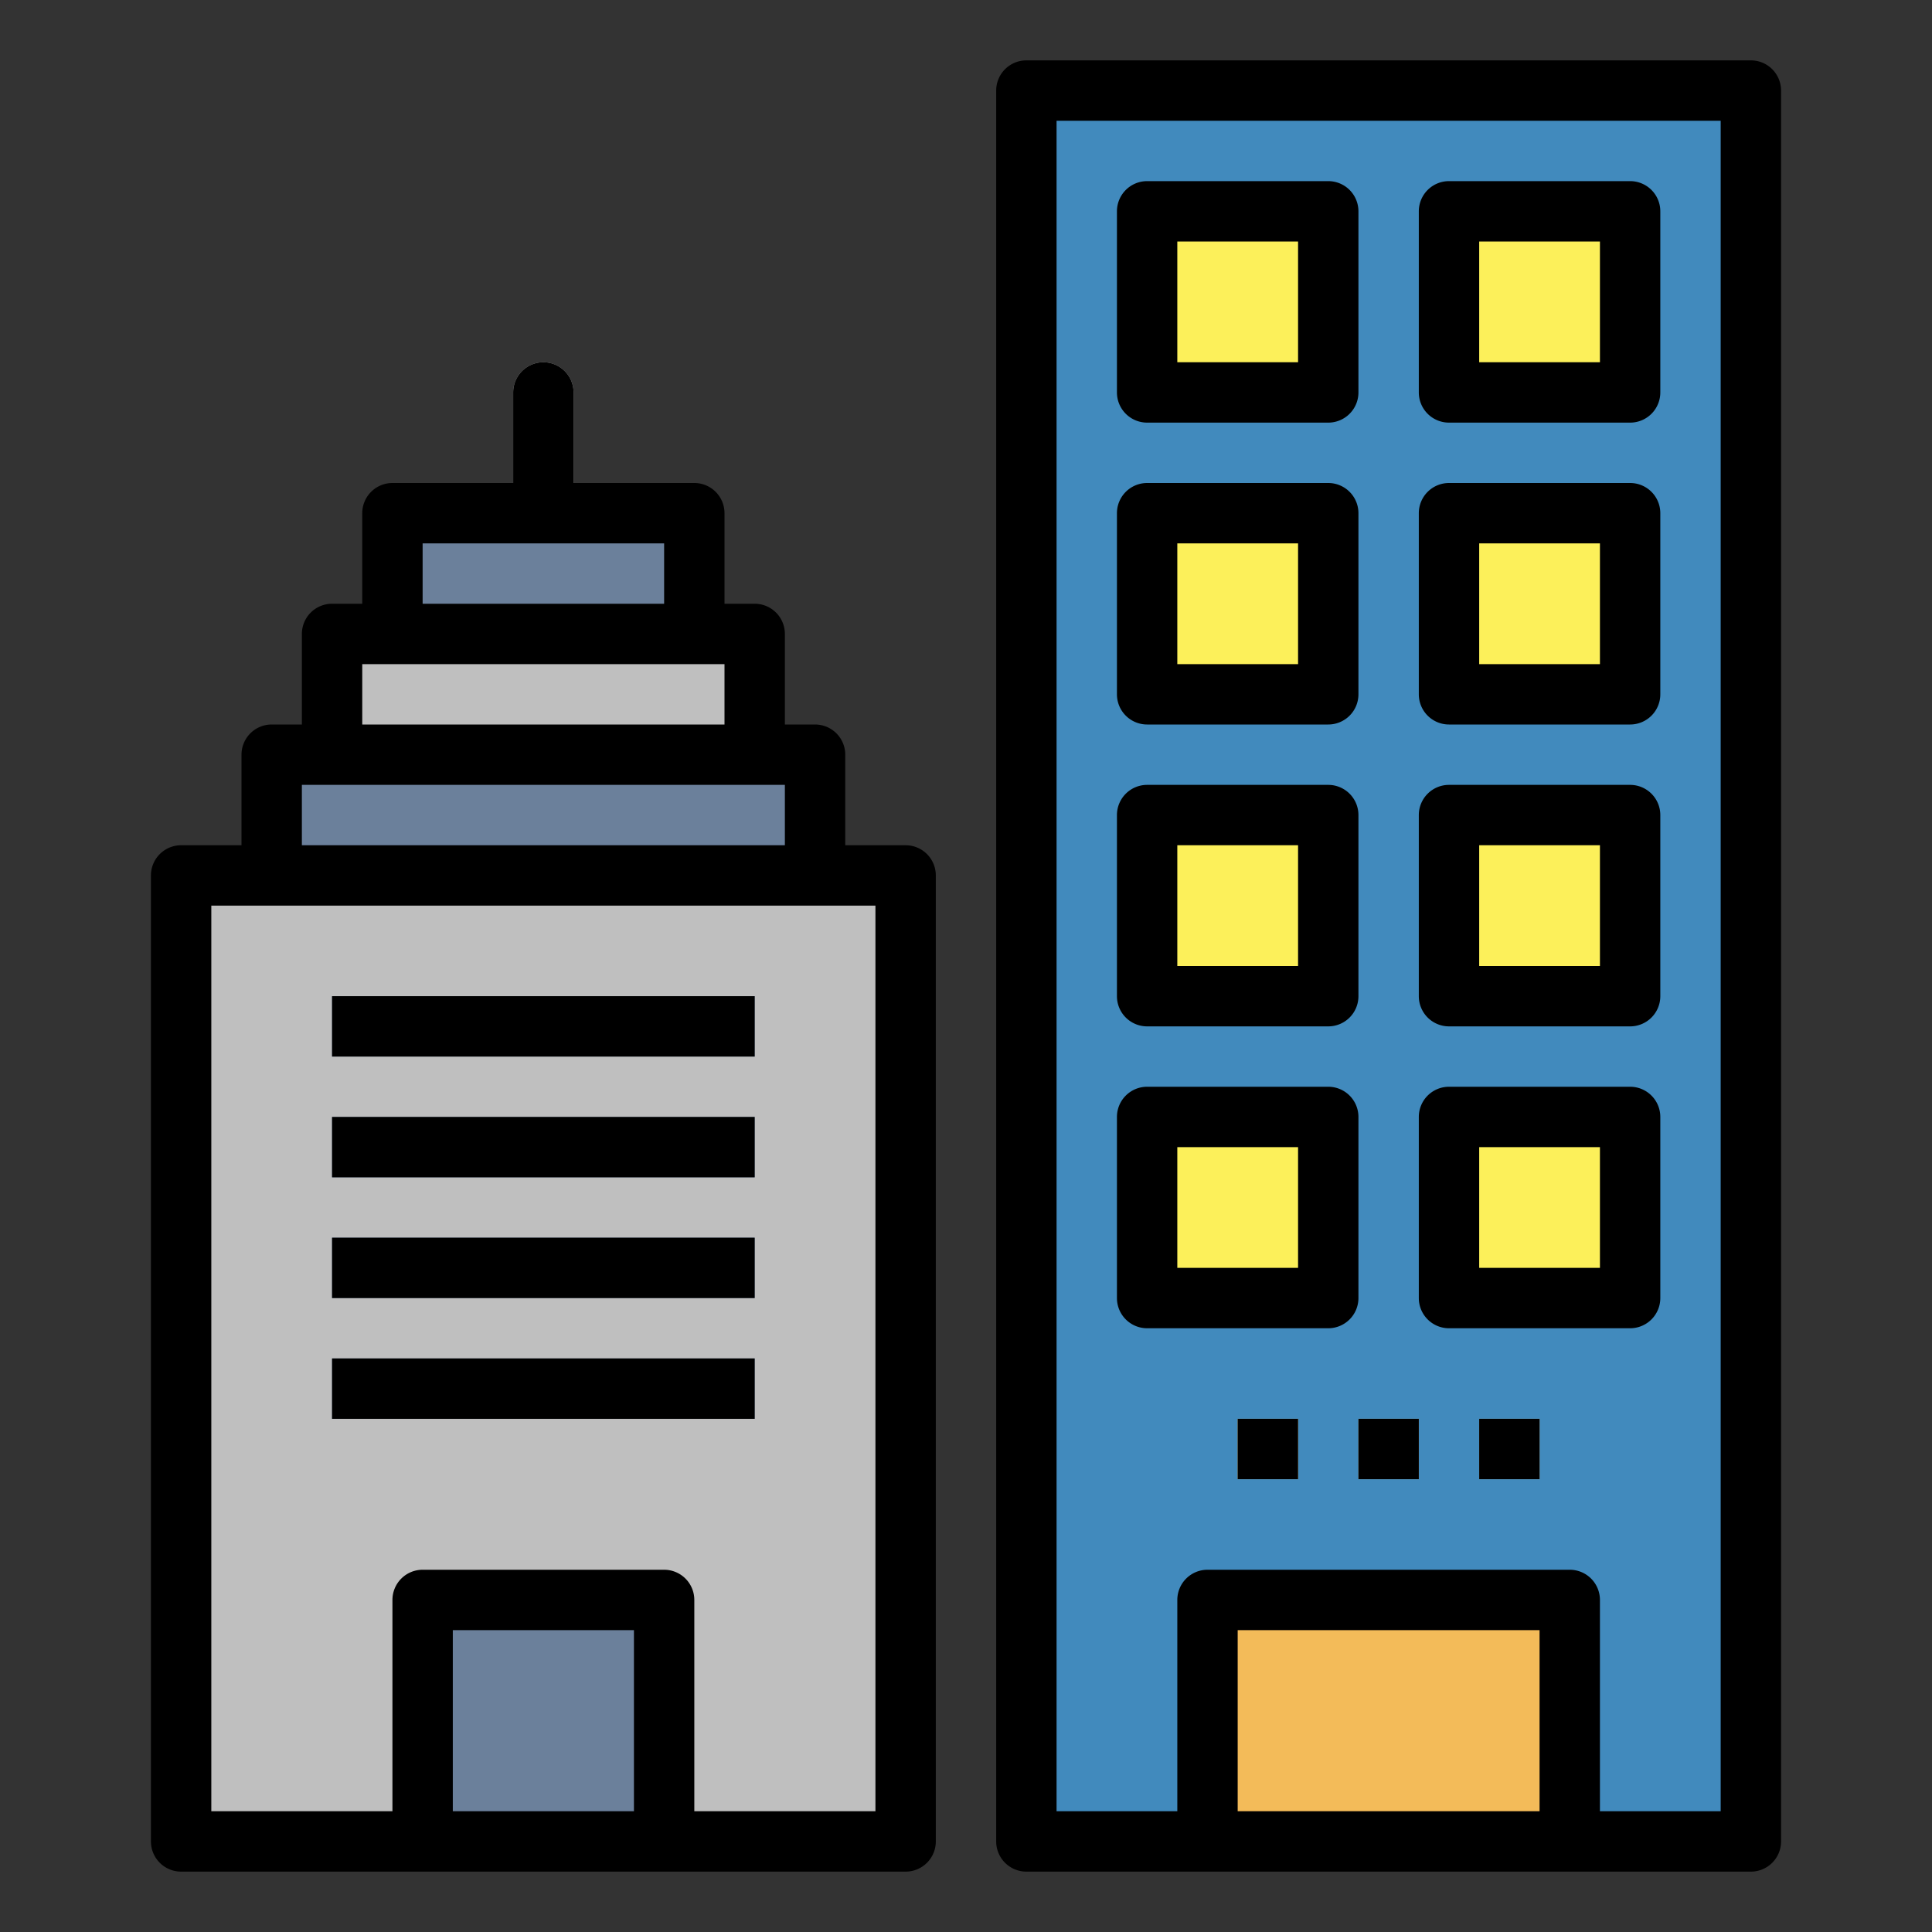 <?xml version="1.0"?>
<svg xmlns="http://www.w3.org/2000/svg" viewBox="0 0 64 64" width="512" height="512"><rect x="0" y="0" width="64" height="64" fill="#333333" stroke="none"/><g id="Filled_outline" data-name="Filled outline"><path d="M18,18a1,1,0,0,1-1-1V13a1,1,0,0,1,2,0v4A1,1,0,0,1,18,18Z" style="fill:#bfbfbf"/><rect x="34" y="3" width="24" height="58" style="fill:#418abd"/><rect x="6" y="29" width="24" height="32" style="fill:#bfbfbf"/><rect x="9" y="25" width="18" height="4" style="fill:#6b809b"/><rect x="11" y="21" width="14" height="4" style="fill:#bfbfbf"/><rect x="13" y="17" width="10" height="4" style="fill:#6b809b"/><rect x="14" y="53" width="8" height="8" style="fill:#6b809b"/><rect x="11" y="33" width="14" height="2" style="fill:#6b809b"/><rect x="11" y="37" width="14" height="2" style="fill:#6b809b"/><rect x="11" y="41" width="14" height="2" style="fill:#6b809b"/><rect x="11" y="45" width="14" height="2" style="fill:#6b809b"/><rect x="40" y="53" width="12" height="8" style="fill:#f3bb59"/><rect x="38" y="7" width="6" height="6" style="fill:#fcf05a"/><rect x="48" y="7" width="6" height="6" style="fill:#fcf05a"/><rect x="38" y="17" width="6" height="6" style="fill:#fcf05a"/><rect x="48" y="17" width="6" height="6" style="fill:#fcf05a"/><rect x="38" y="27" width="6" height="6" style="fill:#fcf05a"/><rect x="48" y="27" width="6" height="6" style="fill:#fcf05a"/><rect x="38" y="37" width="6" height="6" style="fill:#fcf05a"/><rect x="48" y="37" width="6" height="6" style="fill:#fcf05a"/><rect x="45" y="47" width="2" height="2" style="fill:#f3bb59"/><rect x="49" y="47" width="2" height="2" style="fill:#f3bb59"/><rect x="41" y="47" width="2" height="2" style="fill:#f3bb59"/><path d="M5,29V61a1,1,0,0,0,1,1H30a1,1,0,0,0,1-1V29a1,1,0,0,0-1-1H28V25a1,1,0,0,0-1-1H26V21a1,1,0,0,0-1-1H24V17a1,1,0,0,0-1-1H19V13a1,1,0,0,0-2,0v3H13a1,1,0,0,0-1,1v3H11a1,1,0,0,0-1,1v3H9a1,1,0,0,0-1,1v3H6A1,1,0,0,0,5,29ZM21,60H15V54h6ZM14,18h8v2H14Zm-2,4H24v2H12Zm-2,4H26v2H10ZM7,30H29V60H23V53a1,1,0,0,0-1-1H14a1,1,0,0,0-1,1v7H7Z"/><path d="M59,61V3a1,1,0,0,0-1-1H34a1,1,0,0,0-1,1V61a1,1,0,0,0,1,1H58A1,1,0,0,0,59,61Zm-8-1H41V54H51Zm6,0H53V53a1,1,0,0,0-1-1H40a1,1,0,0,0-1,1v7H35V4H57Z"/><rect x="11" y="33" width="14" height="2"/><rect x="11" y="37" width="14" height="2"/><rect x="11" y="41" width="14" height="2"/><rect x="11" y="45" width="14" height="2"/><path d="M38,14h6a1,1,0,0,0,1-1V7a1,1,0,0,0-1-1H38a1,1,0,0,0-1,1v6A1,1,0,0,0,38,14Zm1-6h4v4H39Z"/><path d="M48,14h6a1,1,0,0,0,1-1V7a1,1,0,0,0-1-1H48a1,1,0,0,0-1,1v6A1,1,0,0,0,48,14Zm1-6h4v4H49Z"/><path d="M38,24h6a1,1,0,0,0,1-1V17a1,1,0,0,0-1-1H38a1,1,0,0,0-1,1v6A1,1,0,0,0,38,24Zm1-6h4v4H39Z"/><path d="M48,24h6a1,1,0,0,0,1-1V17a1,1,0,0,0-1-1H48a1,1,0,0,0-1,1v6A1,1,0,0,0,48,24Zm1-6h4v4H49Z"/><path d="M38,34h6a1,1,0,0,0,1-1V27a1,1,0,0,0-1-1H38a1,1,0,0,0-1,1v6A1,1,0,0,0,38,34Zm1-6h4v4H39Z"/><path d="M48,34h6a1,1,0,0,0,1-1V27a1,1,0,0,0-1-1H48a1,1,0,0,0-1,1v6A1,1,0,0,0,48,34Zm1-6h4v4H49Z"/><path d="M38,44h6a1,1,0,0,0,1-1V37a1,1,0,0,0-1-1H38a1,1,0,0,0-1,1v6A1,1,0,0,0,38,44Zm1-6h4v4H39Z"/><path d="M48,44h6a1,1,0,0,0,1-1V37a1,1,0,0,0-1-1H48a1,1,0,0,0-1,1v6A1,1,0,0,0,48,44Zm1-6h4v4H49Z"/><rect x="45" y="47" width="2" height="2"/><rect x="49" y="47" width="2" height="2"/><rect x="41" y="47" width="2" height="2"/></g></svg>
